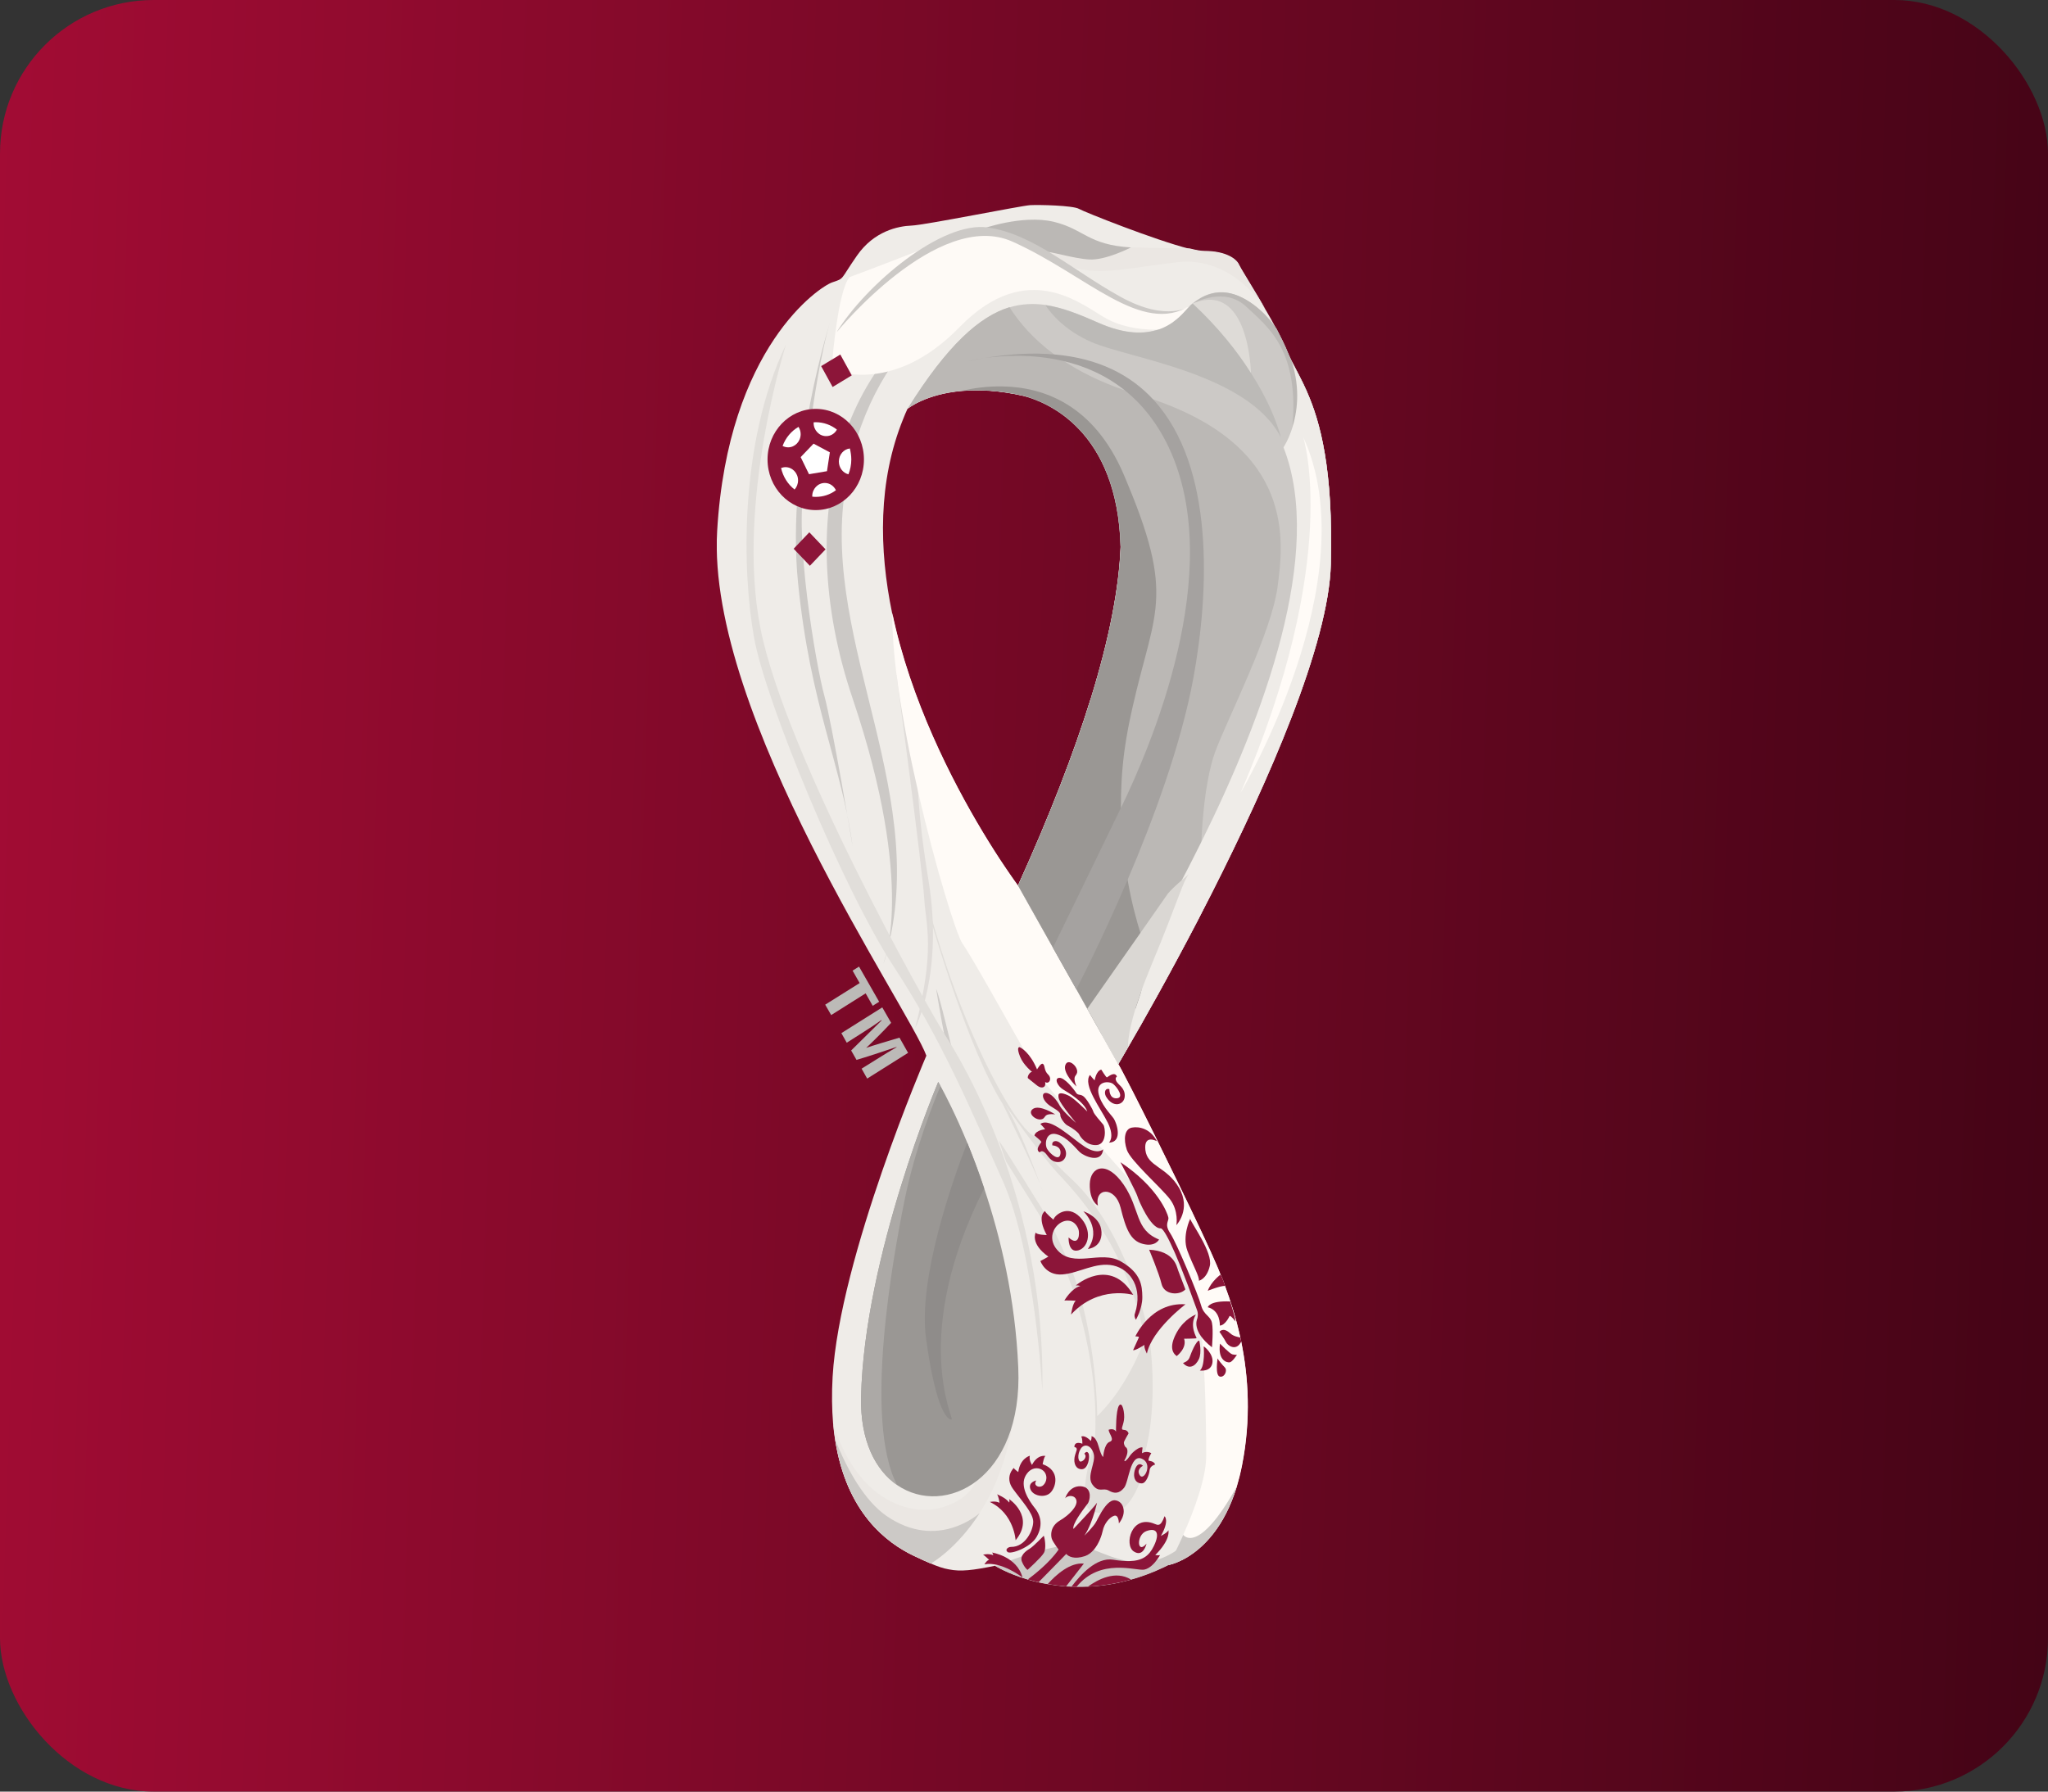 <svg width="40" height="35" viewBox="0 0 40 35" fill="none" xmlns="http://www.w3.org/2000/svg">
<rect x="0" y="0" width="40" height="35" fill="#333333" stroke="none"/>
<rect width="40" height="35" rx="3" fill="url(#paint0_linear_141_8028)"/>
<g clip-path="url(#clip0_141_8028)">
<path d="M23.407 17.956C23.495 17.787 23.584 17.613 23.673 17.436C24.766 15.278 25.953 12.59 25.993 11.02C26.04 9.168 25.785 8.239 25.53 7.66C25.421 7.41 25.313 7.226 25.229 7.059C25.199 7 25.173 6.944 25.152 6.89C25.098 6.752 25.019 6.59 24.928 6.421C24.928 6.421 24.928 6.421 24.925 6.419C24.865 6.303 24.797 6.183 24.729 6.068C24.729 6.068 24.727 6.063 24.722 6.058C24.673 5.972 24.624 5.889 24.575 5.81C24.386 5.492 24.222 5.234 24.199 5.178C24.147 5.062 23.937 4.91 23.523 4.91C23.458 4.91 23.358 4.891 23.234 4.861H23.231C22.554 4.689 21.171 4.138 21.075 4.081C20.96 4.013 20.29 3.998 20.119 4.008C19.949 4.017 18.061 4.398 17.802 4.407C17.542 4.417 17.07 4.513 16.736 4.996C16.4 5.479 16.5 5.433 16.255 5.516C16.012 5.597 14.217 6.779 14.007 10.373C13.797 13.966 17.762 19.708 18.093 20.623C18.093 20.623 16.397 24.562 16.262 26.897C16.243 27.228 16.248 27.53 16.271 27.804C16.28 27.917 16.294 28.025 16.311 28.131C16.533 29.551 17.313 30.142 17.853 30.397C17.977 30.456 18.084 30.505 18.178 30.544C18.311 30.601 18.421 30.64 18.533 30.659C18.766 30.706 18.998 30.677 19.437 30.588C19.437 30.588 19.673 30.738 20.077 30.856C20.143 30.875 20.213 30.892 20.288 30.91C20.343 30.922 20.402 30.934 20.463 30.944C20.575 30.963 20.696 30.981 20.823 30.988C20.858 30.991 20.89 30.993 20.925 30.993C20.958 30.995 20.991 30.995 21.023 30.995C21.096 30.995 21.171 30.995 21.248 30.993C21.509 30.981 21.792 30.941 22.089 30.856C22.297 30.797 22.512 30.718 22.734 30.613C22.764 30.598 22.792 30.583 22.823 30.569C22.823 30.569 22.977 30.542 23.189 30.414C23.491 30.23 23.909 29.843 24.154 29.036C24.192 28.913 24.224 28.778 24.255 28.633C24.437 27.714 24.381 26.892 24.241 26.205C24.236 26.178 24.229 26.151 24.224 26.127C24.14 25.741 24.03 25.403 23.923 25.116C23.895 25.043 23.869 24.974 23.841 24.908C23.816 24.841 23.788 24.778 23.764 24.719C23.509 24.115 22.608 22.273 22.124 21.324C22.054 21.187 21.993 21.067 21.942 20.973C21.93 20.951 21.918 20.929 21.909 20.91C21.881 20.856 21.858 20.811 21.839 20.785C21.839 20.785 21.909 20.667 22.03 20.456C22.304 19.995 22.825 19.073 23.407 17.956ZM17.64 8.185C17.666 8.118 17.694 8.052 17.724 7.988C17.736 7.979 18.079 7.699 18.79 7.638C19.115 7.611 19.514 7.625 19.993 7.736C20.446 7.854 21.827 8.403 21.886 10.687C21.855 11.476 21.673 12.453 21.302 13.654C20.979 14.697 20.516 15.903 19.881 17.304C19.874 17.297 19.776 17.162 19.619 16.929C19.502 16.755 19.353 16.522 19.185 16.244C18.593 15.258 17.783 13.686 17.425 11.982C17.166 10.728 17.147 9.401 17.64 8.185Z" fill="#EFECE8"/>
<path d="M19.773 27.831C19.65 28.577 19.4 29.143 19.133 29.56C18.68 30.267 18.18 30.544 18.18 30.544C18.087 30.504 17.979 30.455 17.855 30.396C17.316 30.141 16.535 29.55 16.313 28.13C16.297 28.027 16.283 27.917 16.273 27.804C16.729 29.308 17.792 29.661 18.456 29.43C18.816 29.305 18.981 29.116 19.056 28.949C19.147 28.746 19.101 28.572 19.101 28.572L19.28 27.885L19.773 27.831Z" fill="#EBE7E3"/>
<path d="M17.521 29.011C17.101 28.721 16.799 28.147 16.818 27.291C16.879 24.532 18.325 21.137 18.325 21.137C18.325 21.137 18.342 21.164 18.37 21.216C18.456 21.373 18.659 21.761 18.891 22.322C18.998 22.585 19.113 22.884 19.222 23.215C19.54 24.164 19.832 25.376 19.888 26.718C19.982 28.893 18.456 29.653 17.521 29.011Z" fill="#9A9794"/>
<path d="M17.666 23.453C17.442 24.559 16.86 27.743 17.521 29.011C17.101 28.721 16.799 28.147 16.818 27.291C16.879 24.532 18.325 21.137 18.325 21.137C18.325 21.137 18.342 21.164 18.37 21.216C18.253 21.486 17.874 22.423 17.666 23.453Z" fill="#ACA9A6"/>
<path d="M18.587 27.73C18.526 27.743 18.29 27.625 18.087 26.151C17.926 24.978 18.606 23.06 18.891 22.322C18.998 22.584 19.113 22.884 19.222 23.215C17.769 26.092 18.641 27.718 18.587 27.73Z" fill="#8F8C8A"/>
<path d="M19.134 29.56C18.68 30.267 18.18 30.544 18.18 30.544C18.087 30.504 17.979 30.455 17.855 30.396C17.316 30.141 16.535 29.55 16.314 28.13C16.552 28.719 16.884 29.317 17.316 29.616C18.309 30.298 19.115 29.575 19.134 29.56Z" fill="#CCC9C6"/>
<path d="M16.232 6.227C16.232 6.227 15.344 8.972 15.587 11.388C15.83 13.804 16.43 14.91 16.652 16.529C16.652 16.529 16.255 14.152 16.099 13.585C15.942 13.019 15.496 10.446 15.72 9.435C15.947 8.427 15.863 8.054 15.863 8.054C15.863 8.054 16.031 6.845 16.232 6.227Z" fill="#CCC9C6"/>
<path d="M17.874 20.085C17.874 20.085 18.434 19.018 18.133 17.188C17.832 15.359 17.932 14.645 17.932 14.645L17.584 13.1L17.507 13.161C17.507 13.161 18.023 17.031 18.051 17.556C18.084 18.084 18.273 18.535 17.874 20.085Z" fill="#E0DCD9"/>
<path d="M24.257 28.638C24.229 28.783 24.194 28.915 24.157 29.04C23.911 29.847 23.493 30.237 23.192 30.419C22.979 30.546 22.825 30.573 22.825 30.573C22.825 30.573 22.886 30.46 22.972 30.281C23.014 30.195 23.061 30.095 23.11 29.985C23.316 29.521 23.559 28.883 23.559 28.442C23.559 28.049 23.549 27.39 23.519 26.771C23.517 26.703 23.512 26.637 23.507 26.57C23.498 26.416 23.488 26.264 23.474 26.124C23.446 25.81 23.411 25.545 23.367 25.388C23.213 24.856 22.573 23.62 22.573 23.62C22.573 23.62 22.358 23.379 22.061 23.046C21.904 22.872 21.727 22.67 21.545 22.464C21.542 22.462 21.54 22.459 21.54 22.457C21.512 22.425 21.484 22.393 21.453 22.359C21.182 22.052 20.909 21.738 20.692 21.488C20.582 21.361 20.486 21.248 20.414 21.162C20.344 21.078 20.297 21.017 20.276 20.985C20.232 20.919 20.131 20.742 19.998 20.509C19.612 19.83 18.972 18.677 18.795 18.427C18.687 18.275 18.273 16.963 17.932 15.467C17.78 14.807 17.643 14.113 17.549 13.465C17.547 13.448 17.545 13.431 17.542 13.416C17.533 13.357 17.526 13.298 17.519 13.242C17.517 13.232 17.517 13.222 17.514 13.215C17.514 13.208 17.512 13.2 17.512 13.195C17.512 13.19 17.509 13.188 17.509 13.183C17.509 13.181 17.509 13.176 17.507 13.173C17.507 13.171 17.507 13.171 17.507 13.168C17.507 13.166 17.507 13.164 17.507 13.164V13.161C17.507 13.159 17.507 13.159 17.507 13.159C17.458 12.756 17.428 12.379 17.428 12.05C17.428 12.025 17.428 12.001 17.428 11.976C17.785 13.681 18.594 15.251 19.187 16.239C19.353 16.516 19.503 16.749 19.622 16.924C19.778 17.157 19.876 17.289 19.883 17.299C20.517 15.898 20.982 14.689 21.304 13.649L21.953 14.687L22.206 15.089L22.601 15.722L23.28 16.808L23.477 17.12L23.671 17.429C23.582 17.605 23.491 17.78 23.404 17.949C22.825 19.065 22.302 19.987 22.03 20.453C21.909 20.664 21.839 20.782 21.839 20.782C21.855 20.809 21.879 20.853 21.909 20.907C21.918 20.926 21.93 20.948 21.942 20.971C21.991 21.064 22.054 21.184 22.124 21.321C22.608 22.271 23.509 24.113 23.764 24.716C23.79 24.775 23.816 24.839 23.841 24.905C23.876 24.959 23.925 25.113 23.925 25.113H23.923C24.03 25.4 24.14 25.739 24.224 26.124C24.229 26.151 24.236 26.175 24.241 26.202C24.383 26.896 24.439 27.718 24.257 28.638Z" fill="#FFFBF7"/>
<path d="M19.026 5.705C19.026 5.705 16.973 6.529 16.505 9.57C16.038 12.612 18.26 15.624 17.255 18.824C17.255 18.824 17.9 17.343 16.655 13.652C15.405 9.963 16.554 6.683 19.026 5.705Z" fill="#CCC9C6"/>
<path d="M21.889 10.684C21.83 8.4 20.447 7.853 19.996 7.733C20.101 7.757 20.209 7.784 20.323 7.819C21.288 8.101 21.959 8.925 21.889 10.684Z" fill="black"/>
<path d="M25.993 11.02C25.953 12.59 24.766 15.275 23.673 17.436C23.584 17.613 23.493 17.787 23.407 17.956C22.827 19.072 22.304 19.994 22.033 20.46C21.911 20.671 21.841 20.789 21.841 20.789L21.512 20.203L21.411 20.024L21.236 19.71L21.021 19.325L20.565 18.515L19.883 17.301C20.516 15.901 20.981 14.692 21.304 13.652C21.675 12.45 21.857 11.474 21.888 10.684C21.829 8.4 20.446 7.853 19.995 7.733C19.516 7.625 19.114 7.608 18.792 7.635C18.082 7.696 17.738 7.976 17.727 7.986C18.509 6.732 19.138 6.181 19.717 6.004C19.956 5.933 20.187 5.925 20.418 5.957C20.757 6.006 21.096 6.146 21.458 6.306C21.981 6.536 22.357 6.526 22.628 6.433C22.741 6.394 22.836 6.34 22.916 6.284C23.086 6.161 23.187 6.019 23.245 5.967C23.259 5.955 23.276 5.94 23.294 5.925C23.462 5.791 23.766 5.607 24.18 5.778C24.617 5.96 24.897 6.377 24.923 6.416C24.923 6.418 24.925 6.418 24.925 6.418C25.014 6.588 25.093 6.75 25.149 6.887C25.173 6.943 25.198 6.997 25.227 7.056C25.311 7.223 25.418 7.407 25.528 7.657C25.785 8.238 26.042 9.168 25.993 11.02Z" fill="#CCC9C6"/>
<path d="M25.533 7.66L25.435 8.378H25.239C25.239 8.378 25.239 8.378 25.239 8.376C25.386 6.838 24.769 6.394 24.339 5.989C23.916 5.592 23.325 5.916 23.302 5.928C23.47 5.793 23.774 5.609 24.187 5.781C24.624 5.962 24.905 6.379 24.93 6.418C24.93 6.421 24.933 6.421 24.933 6.421C25.021 6.59 25.101 6.752 25.157 6.889C25.18 6.946 25.206 7 25.234 7.059C25.316 7.223 25.423 7.409 25.533 7.66Z" fill="#BBB8B5"/>
<path d="M24.953 11.461C24.834 12.366 23.981 14.027 23.738 14.677C23.498 15.322 23.465 16.433 23.465 16.455L23.514 16.727L23.479 17.125L23.407 17.954C22.827 19.07 22.304 19.992 22.033 20.458C21.911 20.669 21.841 20.787 21.841 20.787L21.512 20.201L21.411 20.021L21.236 19.707L21.021 19.322L20.565 18.513L19.883 17.299C20.516 15.898 20.981 14.689 21.304 13.649C21.675 12.447 21.857 11.471 21.888 10.681C21.829 8.398 20.446 7.851 19.995 7.731C19.516 7.623 19.114 7.606 18.792 7.633C18.082 7.694 17.738 7.973 17.727 7.983C18.509 6.73 19.138 6.178 19.717 6.001C19.907 6.303 20.184 6.622 20.584 6.919C20.642 6.963 20.706 7.005 20.769 7.046C21.093 7.262 21.491 7.461 21.977 7.628C22.065 7.66 22.157 7.689 22.252 7.716C22.346 7.743 22.434 7.772 22.521 7.802C25.304 8.753 25.07 10.583 24.953 11.461Z" fill="#BBB8B5"/>
<path d="M25.993 11.02C25.953 12.59 24.766 15.275 23.673 17.436C23.584 17.613 23.493 17.787 23.407 17.956C22.827 19.072 22.304 19.994 22.033 20.46C21.911 20.671 21.841 20.789 21.841 20.789L21.512 20.203L21.411 20.024C21.421 20.009 21.82 19.418 22.36 18.493C22.582 18.113 22.829 17.674 23.082 17.196C23.147 17.071 23.215 16.943 23.28 16.813C23.341 16.695 23.399 16.578 23.46 16.455C24.689 13.983 25.871 10.784 25.068 8.739C25.068 8.739 25.159 8.606 25.234 8.376C25.234 8.376 25.234 8.376 25.234 8.373C25.332 8.074 25.407 7.608 25.227 7.056C25.311 7.223 25.418 7.407 25.528 7.657C25.785 8.238 26.042 9.168 25.993 11.02Z" fill="#EFECE8"/>
<path d="M22.363 18.493L22.451 18.621L22.283 19.391C22.244 19.504 22.211 19.607 22.18 19.7L21.515 20.2L21.414 20.021L21.239 19.707L21.024 19.322L20.568 18.513L19.886 17.299C20.519 15.898 20.984 14.689 21.307 13.649C21.678 12.447 21.86 11.471 21.891 10.681C21.832 8.398 20.449 7.851 19.998 7.731C19.519 7.623 19.117 7.605 18.795 7.632C19.012 7.583 19.279 7.544 19.571 7.549C20.374 7.559 21.358 7.9 21.945 9.263C21.973 9.33 22 9.396 22.026 9.457C23.017 11.836 22.473 11.989 22.033 14.23C22.003 14.385 21.98 14.537 21.959 14.687C21.909 15.069 21.891 15.437 21.893 15.785C21.898 16.31 21.954 16.789 22.024 17.191C22.103 17.645 22.204 18.003 22.274 18.226C22.323 18.395 22.36 18.488 22.363 18.493Z" fill="#9A9794"/>
<path d="M23.306 13.257C23.065 14.559 22.519 16.028 22.021 17.193C21.493 18.427 21.021 19.325 21.021 19.325L20.565 18.515C20.848 17.934 21.472 16.654 21.89 15.788C21.892 15.786 21.892 15.783 21.895 15.781C22.451 14.63 23.967 11.162 22.827 8.739C22.598 8.256 22.304 7.897 21.981 7.635C21.6 7.328 21.18 7.149 20.773 7.054C20.157 6.907 19.575 6.946 19.227 6.995C19.736 6.909 20.187 6.889 20.589 6.924C21.453 6.997 22.082 7.324 22.528 7.809C23.729 9.114 23.619 11.562 23.306 13.257Z" fill="#A5A2A0"/>
<path d="M23.225 17.076C23.11 17.189 23.01 17.603 22.5 18.825C22.412 19.038 22.339 19.224 22.281 19.391C22.241 19.504 22.208 19.607 22.178 19.7C22.01 20.252 22.033 20.458 22.033 20.458C21.912 20.669 21.841 20.787 21.841 20.787L21.512 20.201L21.412 20.021L21.236 19.707L22.271 18.229L22.811 17.456C22.869 17.385 22.989 17.274 23.084 17.193C23.157 17.132 23.218 17.081 23.225 17.076Z" fill="#DAD7D3"/>
<path d="M24.231 15.486C24.231 15.486 26.722 11.297 25.453 8.538C25.453 8.54 26.215 10.89 24.231 15.486Z" fill="#FFFBF7"/>
<path d="M18.891 7.058C18.905 7.056 19.026 7.024 19.222 6.997C19.115 7.014 19.005 7.034 18.891 7.058Z" fill="#A5A2A0"/>
<path d="M22.846 6.458L22.631 6.438C22.631 6.438 22.089 6.477 21.624 6.232C21.159 5.984 20.091 5.005 18.741 6.391C17.388 7.78 16.194 7.201 16.194 7.201L16.255 7.056C16.255 7.056 16.367 5.665 16.594 5.413C16.797 5.342 18.337 4.748 18.531 4.665L19.253 4.508L19.778 4.625L20.671 5.104L21.421 5.579L22.101 5.947L22.472 6.08C22.472 6.08 22.82 6.188 23.25 5.972L22.846 6.458Z" fill="#FEFAF6"/>
<path d="M24.724 6.055C24.703 6.021 24.635 5.915 24.521 5.783C24.255 5.479 23.743 5.045 23.014 5.121C22.154 5.212 21.514 5.393 20.967 5.226C20.811 5.18 20.663 5.104 20.521 4.988C20.491 4.964 20.465 4.942 20.439 4.922C20.404 4.893 20.374 4.866 20.348 4.841C19.997 4.505 20.46 4.615 20.46 4.615L21.252 4.768L21.813 4.875L22.089 4.831C22.089 4.831 22.747 4.853 23.233 4.853H23.236C23.36 4.885 23.46 4.902 23.526 4.902C23.942 4.902 24.152 5.055 24.201 5.17C24.224 5.224 24.388 5.484 24.577 5.803C24.626 5.886 24.675 5.969 24.724 6.055Z" fill="#EBE7E3"/>
<path d="M22.089 4.834C22.089 4.834 21.596 5.089 21.274 5.069C20.951 5.05 20.447 4.888 20.433 4.927L19.325 4.505L19.176 4.473C19.176 4.473 19.965 4.189 20.573 4.331C21.18 4.476 21.241 4.782 22.089 4.834Z" fill="#BBB8B5"/>
<path d="M16.337 6.494C16.337 6.494 18.318 4.066 19.776 4.721C21.234 5.376 22.288 6.566 23.25 5.97C23.25 5.97 22.818 6.315 21.879 5.795C20.94 5.275 20.194 4.576 19.295 4.444C18.398 4.311 16.923 5.548 16.337 6.494Z" fill="#CCC9C6"/>
<path d="M24.432 7.279V7.434L23.463 7L22.916 6.288C23.087 6.166 23.187 6.023 23.245 5.972C23.259 5.96 23.276 5.945 23.294 5.93C24.388 5.476 24.432 7.252 24.432 7.279Z" fill="#DEDBD7"/>
<path d="M25.015 8.54C24.365 7.289 22.04 7 21.319 6.683C20.793 6.453 20.526 6.124 20.419 5.962C20.758 6.011 21.096 6.151 21.459 6.31C21.982 6.541 22.358 6.531 22.629 6.438C22.741 6.399 22.837 6.345 22.917 6.288C23.087 6.166 23.188 6.023 23.246 5.972C23.26 5.96 23.276 5.945 23.295 5.93C23.807 6.406 24.171 6.874 24.428 7.279C24.9 8.013 25.015 8.54 25.015 8.54Z" fill="#BCBAB7"/>
<path d="M22.358 28.393C22.358 28.393 22.64 27.539 22.444 26.084C22.444 26.084 22.042 24.054 20.918 23.023C19.794 21.993 20.671 22.077 20.727 22.118C20.727 22.118 20.477 21.998 20.276 22.192C20.075 22.386 18.914 20.583 18.143 17.745V18.26L18.22 18.106C18.22 18.106 18.911 20.497 19.584 21.567C19.584 21.567 20.29 22.997 20.374 23.296C20.374 23.296 19.946 22.077 19.638 21.591C19.638 21.591 20.297 22.528 20.666 22.928C21.037 23.328 22.895 25.204 22.358 28.393Z" fill="#E1DEDA"/>
<path d="M23.192 30.419C22.979 30.546 22.825 30.573 22.825 30.573C22.795 30.588 22.764 30.603 22.736 30.617C22.514 30.723 22.299 30.801 22.091 30.86C21.792 30.944 21.512 30.985 21.25 30.997C21.173 31 21.098 31.002 21.026 31C20.993 31 20.96 30.997 20.928 30.997C20.893 30.995 20.858 30.995 20.825 30.993C20.699 30.983 20.577 30.968 20.465 30.948C20.404 30.939 20.346 30.926 20.29 30.914C20.215 30.897 20.145 30.88 20.08 30.86C19.675 30.742 19.439 30.593 19.439 30.593C19.439 30.593 19.453 30.588 19.479 30.578C19.528 30.558 19.617 30.524 19.732 30.485C19.802 30.46 19.881 30.431 19.965 30.404C20.108 30.357 20.264 30.308 20.416 30.269C20.491 30.249 20.563 30.232 20.633 30.218C20.79 30.186 20.932 30.169 21.033 30.181C21.131 30.191 21.245 30.232 21.369 30.281C21.573 30.36 21.804 30.463 22.061 30.502C22.234 30.529 22.416 30.527 22.605 30.47C22.659 30.453 22.715 30.433 22.771 30.406C22.837 30.375 22.904 30.338 22.972 30.291L23.185 30.34L23.192 30.419Z" fill="#CCC9C6"/>
<path d="M24.157 29.04C23.912 29.847 23.493 30.237 23.192 30.419C22.979 30.546 22.825 30.573 22.825 30.573C22.825 30.573 22.886 30.46 22.972 30.281C23.014 30.195 23.061 30.095 23.11 29.984C23.11 29.984 23.395 30.404 24.157 29.04Z" fill="#CCC9C6"/>
<path d="M22.384 26.084C22.384 26.084 22.089 27.026 21.43 27.666C21.43 27.666 21.43 26.104 20.919 24.77C20.919 24.77 20.526 23.872 20.477 23.811C20.428 23.75 19.657 22.479 19.51 22.283C19.51 22.283 19.636 22.668 19.659 22.705C19.685 22.741 20.426 23.928 20.444 23.975C20.465 24.022 20.575 24.537 20.575 24.537L20.825 24.841C20.825 24.841 21.507 26.497 21.381 28.184C21.381 28.184 20.961 29.437 21.346 29.531C21.732 29.621 22.012 29.604 22.271 28.937L22.409 28.802L22.44 28.611L22.358 28.444L22.356 28.392C22.356 28.392 22.409 28.164 22.412 28.113C22.414 28.064 22.465 27.593 22.465 27.593L22.484 27.23C22.484 27.232 22.47 26.207 22.384 26.084Z" fill="#E1DEDA"/>
<path d="M18.283 19.312C18.283 19.312 18.489 20.605 18.585 20.762V20.458C18.585 20.46 18.365 19.514 18.283 19.312Z" fill="#CECBC8"/>
<path d="M20.358 27.171C20.358 27.171 20.215 24.473 19.585 23.07C18.956 21.667 18.405 20.333 17.449 18.871C16.491 17.412 14.961 13.74 14.729 12.464C14.498 11.189 14.428 8.665 15.351 6.732C15.351 6.732 14.37 9.813 14.851 12.266C15.33 14.718 18.108 19.675 18.454 20.213C18.8 20.747 20.426 23.433 20.358 27.171Z" fill="#E1DEDA"/>
<path d="M20.255 20.892C20.255 20.892 20.334 20.75 20.374 20.787C20.414 20.823 20.388 20.912 20.472 20.993C20.556 21.074 20.486 21.191 20.412 21.137C20.412 21.137 20.428 21.196 20.398 21.226C20.367 21.255 20.311 21.253 20.246 21.199C20.18 21.145 20.103 21.083 20.08 21.066C20.056 21.052 20.099 20.946 20.157 20.939C20.157 20.939 19.991 20.811 19.923 20.642C19.856 20.473 19.893 20.453 19.916 20.458C19.937 20.465 20.115 20.556 20.255 20.892Z" fill="#8C1539"/>
<path d="M21.016 21.937C21.016 21.937 20.761 21.716 20.698 21.601C20.638 21.486 20.528 21.353 20.427 21.351C20.327 21.348 20.357 21.512 20.53 21.616C20.703 21.719 20.71 21.745 20.71 21.79C20.708 21.834 20.792 21.964 20.86 21.993C20.927 22.025 21.063 22.121 21.081 22.167C21.1 22.212 21.224 22.386 21.423 22.369C21.621 22.351 21.591 22.023 21.547 21.969C21.502 21.915 21.367 21.765 21.355 21.719C21.343 21.672 21.222 21.456 21.154 21.412C21.086 21.368 21.051 21.405 21.014 21.343C20.976 21.282 20.794 21.049 20.689 21.056C20.584 21.064 20.654 21.216 20.761 21.282C20.869 21.348 21.175 21.527 21.236 21.714C21.236 21.714 20.993 21.468 20.888 21.412C20.782 21.356 20.675 21.334 20.673 21.395C20.67 21.459 20.656 21.495 21.016 21.937Z" fill="#8C1539"/>
<path d="M20.601 21.765C20.601 21.765 20.309 21.579 20.18 21.66C20.052 21.741 20.225 21.888 20.334 21.868C20.444 21.849 20.358 21.743 20.613 21.77L20.601 21.765Z" fill="#8C1539"/>
<path d="M21.014 21.216C21.014 21.216 20.764 20.971 20.804 20.819C20.844 20.666 21.024 20.801 21.038 20.919C21.049 21.037 20.928 20.978 21.024 21.228L21.014 21.216Z" fill="#8C1539"/>
<path d="M21.547 22.452C21.547 22.452 21.444 22.567 21.184 22.401C20.927 22.234 20.514 21.819 20.32 21.957C20.32 21.957 20.411 22.05 20.411 22.062C20.411 22.062 20.236 22.074 20.203 22.182C20.203 22.182 20.343 22.293 20.339 22.31C20.336 22.327 20.203 22.457 20.308 22.513C20.308 22.513 20.336 22.462 20.402 22.513C20.467 22.565 20.509 22.702 20.666 22.702C20.822 22.702 20.909 22.479 20.689 22.315C20.612 22.266 20.535 22.298 20.554 22.376C20.554 22.376 20.733 22.381 20.712 22.54C20.689 22.7 20.507 22.538 20.453 22.447C20.397 22.356 20.425 22.101 20.638 22.158C20.85 22.214 21.021 22.447 21.093 22.511C21.166 22.58 21.514 22.746 21.547 22.452Z" fill="#8C1539"/>
<path d="M21.659 22.322C21.659 22.322 21.776 22.224 21.64 21.939C21.502 21.657 21.14 21.194 21.288 21C21.288 21 21.369 21.103 21.381 21.103C21.381 21.103 21.407 20.922 21.509 20.895C21.509 20.895 21.603 21.049 21.619 21.047C21.636 21.044 21.769 20.917 21.816 21.032C21.816 21.032 21.764 21.056 21.808 21.13C21.853 21.204 21.979 21.258 21.967 21.422C21.956 21.586 21.736 21.657 21.598 21.415C21.558 21.329 21.594 21.25 21.668 21.277C21.668 21.277 21.659 21.466 21.811 21.456C21.963 21.446 21.823 21.243 21.743 21.177C21.661 21.113 21.418 21.12 21.453 21.346C21.491 21.572 21.696 21.77 21.752 21.851C21.808 21.932 21.939 22.312 21.659 22.322Z" fill="#8C1539"/>
<path d="M22.596 22.295C22.596 22.295 22.334 22.148 22.371 22.469C22.409 22.791 22.785 22.788 23.028 23.205C23.271 23.625 22.976 23.934 22.976 23.934C22.976 23.934 23.028 23.656 22.846 23.421C22.663 23.186 22.082 22.678 22.009 22.464C21.937 22.251 21.965 22.052 22.11 22.028C22.255 22.001 22.474 22.055 22.596 22.295Z" fill="#8C1539"/>
<path d="M21.444 23.551C21.444 23.551 21.276 23.467 21.285 23.129C21.295 22.79 21.615 22.66 21.947 23.144C22.276 23.627 22.159 24.022 22.638 24.215C22.638 24.215 22.566 24.363 22.323 24.301C22.08 24.24 21.989 24.009 21.886 23.59C21.781 23.171 21.372 23.198 21.444 23.551Z" fill="#8C1539"/>
<path d="M21.884 22.705C21.884 22.705 22.192 23.288 22.213 23.364C22.234 23.44 22.473 24.007 22.671 23.997C22.713 23.997 22.877 24.193 23.377 25.587C23.407 25.658 23.393 25.734 23.384 25.761C23.374 25.788 23.276 26.011 23.671 26.32C23.671 26.32 23.701 25.982 23.671 25.842C23.641 25.702 23.512 25.697 23.459 25.501C23.407 25.302 22.98 24.279 22.856 24.093C22.732 23.906 22.839 23.857 22.818 23.779C22.8 23.695 22.61 23.19 21.884 22.705Z" fill="#8C1539"/>
<path d="M23.246 23.811C23.246 23.811 23.085 24.142 23.19 24.431C23.297 24.721 23.428 24.934 23.416 25.02C23.416 25.02 23.568 24.991 23.629 24.731C23.692 24.471 23.276 23.911 23.246 23.811Z" fill="#8C1539"/>
<path d="M22.444 24.414C22.444 24.414 22.636 24.868 22.687 25.084C22.739 25.3 23.04 25.312 23.152 25.189C23.152 25.189 23.038 24.89 23.01 24.817C22.982 24.743 22.937 24.439 22.444 24.414Z" fill="#8C1539"/>
<path d="M23.928 25.121C23.837 25.116 23.589 25.216 23.589 25.216C23.657 25.032 23.837 24.902 23.837 24.902C23.839 24.905 23.841 24.907 23.843 24.912C23.879 24.966 23.928 25.121 23.928 25.121Z" fill="#8C1539"/>
<path d="M23.154 25.481C23.154 25.481 22.5 25.972 22.4 26.443C22.4 26.443 22.339 26.33 22.353 26.273C22.353 26.273 22.171 26.391 22.131 26.376C22.131 26.376 22.238 26.141 22.245 26.124C22.25 26.107 22.175 26.107 22.175 26.107C22.175 26.107 22.479 25.432 23.154 25.481Z" fill="#8C1539"/>
<path d="M23.358 25.68C23.358 25.68 23.141 25.756 22.991 26.016C22.844 26.276 22.879 26.416 22.982 26.492C22.982 26.492 23.188 26.34 23.127 26.153C23.127 26.153 23.358 26.151 23.37 26.143C23.379 26.134 23.218 25.903 23.358 25.68Z" fill="#8C1539"/>
<path d="M23.589 25.538C23.589 25.538 23.617 25.407 24.026 25.425C24.026 25.425 24.122 25.714 24.131 25.817C24.131 25.817 24.052 25.707 24.016 25.707C24.016 25.707 23.935 25.891 23.825 25.896C23.825 25.893 23.841 25.601 23.589 25.538Z" fill="#8C1539"/>
<path d="M23.423 26.19C23.423 26.19 23.479 26.425 23.414 26.555C23.349 26.688 23.227 26.764 23.105 26.627C23.105 26.627 23.206 26.6 23.234 26.519C23.262 26.438 23.36 26.19 23.423 26.19Z" fill="#8C1539"/>
<path d="M23.509 26.303C23.509 26.303 23.542 26.688 23.435 26.774C23.435 26.774 23.642 26.806 23.678 26.634C23.715 26.46 23.523 26.303 23.509 26.303Z" fill="#8C1539"/>
<path d="M23.781 26.538C23.781 26.538 23.729 26.867 23.823 26.892C23.916 26.916 23.979 26.774 23.923 26.715C23.867 26.656 23.79 26.563 23.781 26.538Z" fill="#8C1539"/>
<path d="M24.159 26.467C24.159 26.467 24.071 26.605 24.019 26.614C23.97 26.624 23.781 26.583 23.828 26.249C23.828 26.249 24.017 26.443 24.066 26.457C24.113 26.47 24.159 26.467 24.159 26.467Z" fill="#8C1539"/>
<path d="M24.244 26.209C24.239 26.217 24.234 26.227 24.227 26.236C24.129 26.396 23.975 26.283 23.945 26.219C23.914 26.156 23.818 26.018 23.818 26.018C23.818 26.018 23.884 25.918 24.022 26.043C24.096 26.111 24.18 26.116 24.225 26.131C24.232 26.158 24.239 26.183 24.244 26.209Z" fill="#8C1539"/>
<path d="M21.159 23.664C21.159 23.664 21.528 24.002 21.248 24.399C21.248 24.399 21.524 24.377 21.514 24.071C21.503 23.767 21.159 23.664 21.159 23.664Z" fill="#8C1539"/>
<path d="M20.871 24.174C20.871 24.174 20.855 24.483 21.063 24.426C21.268 24.367 21.341 24.027 21.091 23.774C20.841 23.521 20.591 23.749 20.575 23.828C20.575 23.828 20.416 23.695 20.411 23.659C20.411 23.659 20.24 23.749 20.444 24.127C20.444 24.127 20.243 24.125 20.229 24.078C20.229 24.078 20.112 24.291 20.476 24.549C20.476 24.549 20.336 24.63 20.32 24.635C20.32 24.635 20.42 24.922 20.747 24.897C21.075 24.873 21.404 24.647 21.745 24.723C22.086 24.799 22.325 25.172 22.168 25.655C22.145 25.704 22.173 25.773 22.187 25.78C22.187 25.78 22.313 25.567 22.311 25.339C22.308 25.111 22.285 24.868 21.89 24.642C21.495 24.414 20.96 24.787 20.645 24.414C20.329 24.041 20.892 23.605 21.061 24.007C21.093 24.09 21.079 24.367 20.871 24.174Z" fill="#8C1539"/>
<path d="M22.134 25.297C22.134 25.297 21.459 25.096 20.919 25.68C20.919 25.68 20.949 25.457 21.012 25.41C21.012 25.41 20.8 25.4 20.788 25.408C20.788 25.408 20.926 25.167 21.101 25.123C21.101 25.123 21.052 25.106 21.012 25.113C21.01 25.111 21.681 24.537 22.134 25.297Z" fill="#8C1539"/>
<path d="M19.836 30.09C19.836 30.09 19.808 29.57 19.334 29.342C19.334 29.342 19.442 29.315 19.523 29.359C19.523 29.359 19.502 29.217 19.472 29.192C19.472 29.192 19.642 29.256 19.712 29.354C19.712 29.354 19.724 29.305 19.706 29.283C19.706 29.283 20.222 29.624 19.836 30.09Z" fill="#8C1539"/>
<path d="M20.24 28.922C20.24 28.922 20.077 28.954 20.124 29.089C20.17 29.224 20.402 29.271 20.514 29.163C20.626 29.055 20.715 28.729 20.364 28.604C20.364 28.604 20.392 28.444 20.423 28.444C20.423 28.444 20.268 28.402 20.156 28.618C20.156 28.618 20.093 28.527 20.114 28.439C20.114 28.439 19.923 28.488 19.888 28.758C19.888 28.758 19.801 28.694 19.801 28.677C19.801 28.677 19.614 28.851 19.785 29.087C19.955 29.322 20.177 29.555 20.18 29.724C20.182 29.894 20.026 30.225 19.745 30.22C19.689 30.22 19.621 30.274 19.68 30.32C19.738 30.369 20.124 30.235 20.245 30.026C20.367 29.818 20.338 29.619 20.212 29.462C20.086 29.305 19.913 29.028 20.035 28.822C20.156 28.616 20.367 28.67 20.42 28.79C20.474 28.91 20.392 29.028 20.331 29.04C20.268 29.06 20.18 29.011 20.24 28.922Z" fill="#8C1539"/>
<path d="M19.97 30.816C19.97 30.816 19.556 30.495 19.227 30.561C19.227 30.561 19.278 30.475 19.32 30.473C19.32 30.473 19.222 30.379 19.201 30.372C19.201 30.372 19.306 30.343 19.4 30.382C19.4 30.382 19.39 30.34 19.376 30.33C19.376 30.33 19.862 30.404 19.97 30.816Z" fill="#8C1539"/>
<path d="M20.386 30.002C20.386 30.002 20.18 30.215 20.108 30.257C20.037 30.299 19.911 30.392 19.96 30.509C20.009 30.627 20.068 30.669 20.068 30.669C20.068 30.669 20.334 30.431 20.388 30.338C20.442 30.244 20.402 30.031 20.386 30.002Z" fill="#8C1539"/>
<path d="M21.853 29.761C21.853 29.761 21.853 29.582 21.76 29.612C21.666 29.641 21.564 29.771 21.538 29.904C21.519 29.992 21.465 30.154 21.367 30.271C21.318 30.328 21.262 30.374 21.192 30.399C20.979 30.47 20.867 30.406 20.825 30.357C20.825 30.357 20.526 30.666 20.285 30.909C20.211 30.892 20.141 30.875 20.075 30.855C20.19 30.769 20.503 30.526 20.676 30.271C20.676 30.271 20.655 30.244 20.631 30.21C20.599 30.163 20.554 30.097 20.543 30.061C20.521 29.994 20.51 29.82 20.697 29.707C20.886 29.597 21.049 29.425 21.024 29.312C20.998 29.2 20.851 29.207 20.804 29.271C20.804 29.271 20.874 29.025 21.108 29.035C21.138 29.038 21.166 29.043 21.187 29.052C21.33 29.114 21.283 29.317 21.248 29.369C21.243 29.376 21.232 29.391 21.218 29.408C21.136 29.518 20.94 29.778 20.965 29.869C20.965 29.869 21.162 29.663 21.297 29.511C21.363 29.44 21.412 29.379 21.426 29.357C21.426 29.357 21.409 29.433 21.379 29.538C21.337 29.675 21.271 29.864 21.18 29.999C21.19 29.989 21.356 29.827 21.409 29.729C21.428 29.692 21.461 29.629 21.5 29.56C21.575 29.433 21.676 29.293 21.785 29.31C21.867 29.322 21.923 29.381 21.94 29.462C21.963 29.548 21.937 29.656 21.853 29.761Z" fill="#8C1539"/>
<path d="M21.169 30.546L20.823 30.99C20.697 30.98 20.575 30.965 20.463 30.946C20.626 30.762 20.902 30.519 21.169 30.546Z" fill="#8C1539"/>
<path d="M22.657 30.379C22.657 30.379 22.638 30.416 22.605 30.46C22.552 30.536 22.456 30.644 22.346 30.664C22.185 30.691 21.491 30.428 21.026 31C20.993 31 20.96 30.997 20.928 30.997C21.096 30.772 21.414 30.416 21.741 30.47C21.867 30.49 21.972 30.499 22.061 30.497C22.313 30.49 22.442 30.396 22.535 30.205C22.661 29.948 22.591 29.837 22.39 29.911C22.189 29.984 22.206 30.379 22.393 30.156C22.39 30.168 22.33 30.431 22.143 30.308C21.951 30.181 22.098 29.577 22.554 29.771C22.61 29.791 22.668 29.837 22.745 29.621C22.745 29.621 22.848 29.7 22.673 30.006C22.673 30.006 22.804 29.94 22.82 29.894C22.82 29.894 22.876 30.068 22.561 30.382C22.563 30.374 22.619 30.392 22.657 30.379Z" fill="#8C1539"/>
<path d="M22.091 30.858C21.792 30.941 21.512 30.983 21.25 30.995C21.437 30.86 21.785 30.669 22.091 30.858Z" fill="#8C1539"/>
<path d="M21.974 28.545C21.974 28.545 22.017 28.52 22.066 28.444C22.115 28.368 22.264 28.25 22.316 28.28C22.316 28.28 22.299 28.383 22.308 28.39C22.308 28.39 22.381 28.334 22.486 28.388C22.486 28.388 22.416 28.503 22.435 28.537C22.435 28.537 22.542 28.542 22.561 28.611C22.561 28.611 22.463 28.633 22.453 28.721C22.446 28.809 22.386 28.976 22.302 28.979C22.22 28.981 22.154 28.93 22.15 28.819C22.147 28.711 22.217 28.532 22.323 28.635C22.323 28.635 22.182 28.706 22.264 28.824C22.346 28.939 22.526 28.589 22.299 28.496C22.07 28.402 22.049 28.952 21.953 29.067C21.858 29.182 21.764 29.182 21.654 29.119C21.544 29.055 21.463 29.172 21.339 29.006C21.213 28.839 21.407 28.574 21.362 28.405C21.318 28.236 21.18 28.189 21.108 28.302C21.035 28.415 21.054 28.569 21.117 28.552C21.18 28.535 21.236 28.444 21.178 28.4C21.178 28.4 21.222 28.329 21.259 28.39C21.294 28.451 21.255 28.697 21.133 28.702C21.012 28.706 20.967 28.589 20.988 28.466C21.012 28.343 21.073 28.292 20.984 28.267C20.984 28.267 20.974 28.145 21.14 28.204C21.14 28.204 21.143 28.091 21.117 28.066C21.117 28.066 21.18 28.02 21.306 28.15C21.306 28.15 21.329 28.084 21.316 28.059C21.316 28.059 21.4 28.049 21.458 28.258C21.517 28.466 21.547 28.461 21.547 28.461C21.547 28.461 21.563 28.206 21.673 28.167C21.783 28.13 21.65 27.998 21.654 27.931C21.654 27.931 21.755 27.892 21.797 27.968C21.797 27.968 21.792 27.556 21.855 27.46C21.921 27.365 21.972 27.608 21.953 27.738C21.935 27.868 21.874 27.931 21.951 27.934C22.028 27.936 22.042 28.003 22.042 28.003C22.042 28.003 21.953 28.152 21.951 28.179C21.949 28.209 21.967 28.262 21.991 28.275C22.014 28.287 22.058 28.368 21.958 28.537L21.974 28.545Z" fill="#8C1539"/>
<path d="M15.933 9.965C16.453 9.965 16.874 9.522 16.874 8.976C16.874 8.431 16.453 7.988 15.933 7.988C15.413 7.988 14.991 8.431 14.991 8.976C14.991 9.522 15.413 9.965 15.933 9.965Z" fill="#8C1539"/>
<path d="M15.587 9.384C15.587 9.455 15.561 9.516 15.519 9.563C15.388 9.462 15.295 9.315 15.255 9.143C15.283 9.134 15.311 9.126 15.341 9.126C15.477 9.126 15.587 9.242 15.587 9.384Z" fill="white"/>
<path d="M15.638 8.481C15.638 8.623 15.528 8.739 15.393 8.739C15.355 8.739 15.318 8.729 15.285 8.712C15.344 8.552 15.456 8.42 15.596 8.339C15.622 8.381 15.638 8.43 15.638 8.481Z" fill="white"/>
<path d="M16.346 8.393C16.304 8.469 16.227 8.52 16.136 8.52C16 8.52 15.891 8.405 15.891 8.263C15.891 8.258 15.891 8.253 15.891 8.251C15.905 8.251 15.916 8.248 15.93 8.248C16.087 8.248 16.232 8.302 16.346 8.393Z" fill="white"/>
<path d="M16.627 8.977C16.627 9.08 16.606 9.178 16.571 9.266C16.463 9.239 16.384 9.138 16.384 9.016C16.384 8.883 16.477 8.775 16.599 8.761C16.615 8.829 16.627 8.903 16.627 8.977Z" fill="white"/>
<path d="M16.327 9.577C16.215 9.661 16.079 9.707 15.932 9.707C15.909 9.707 15.885 9.705 15.864 9.702C15.864 9.7 15.864 9.695 15.864 9.693C15.864 9.55 15.974 9.435 16.11 9.435C16.203 9.435 16.285 9.491 16.327 9.577Z" fill="white"/>
<path d="M16.152 9.205L15.801 9.264L15.638 8.93L15.89 8.667L16.208 8.837L16.152 9.205Z" fill="white"/>
<path d="M16.124 10.732L15.807 10.399L15.501 10.72L15.818 11.053L16.124 10.732Z" fill="#8C1539"/>
<path d="M16.636 7.333L16.412 6.926L16.038 7.152L16.262 7.56L16.636 7.333Z" fill="#8C1539"/>
<path d="M16.79 19.205L16.652 18.962L16.778 18.883L17.171 19.57L17.045 19.649L16.907 19.406L16.234 19.83L16.117 19.627L16.79 19.205Z" fill="#BCBAB7"/>
<path d="M17.127 20.691C17.262 20.605 17.421 20.509 17.512 20.458L17.51 20.453C17.337 20.509 17.031 20.617 16.729 20.706L16.624 20.522C16.834 20.316 17.082 20.07 17.218 19.936L17.213 19.928C17.124 19.994 16.958 20.105 16.82 20.191L16.538 20.37L16.433 20.183L17.232 19.68L17.405 19.982C17.218 20.181 17.024 20.372 16.921 20.468V20.47C17.042 20.426 17.323 20.345 17.568 20.271L17.736 20.568L16.937 21.071L16.828 20.877L17.127 20.691Z" fill="#BCBAB7"/>
</g>
<defs>
<linearGradient id="paint0_linear_141_8028" x1="0" y1="0" x2="57.565" y2="1.908" gradientUnits="userSpaceOnUse">
<stop stop-color="#A20C34"/>
<stop offset="1" stop-color="#1E010A"/>
</linearGradient>
<clipPath id="clip0_141_8028">
<rect width="12" height="27" fill="white" transform="translate(14 4)"/>
</clipPath>
</defs>
</svg>
